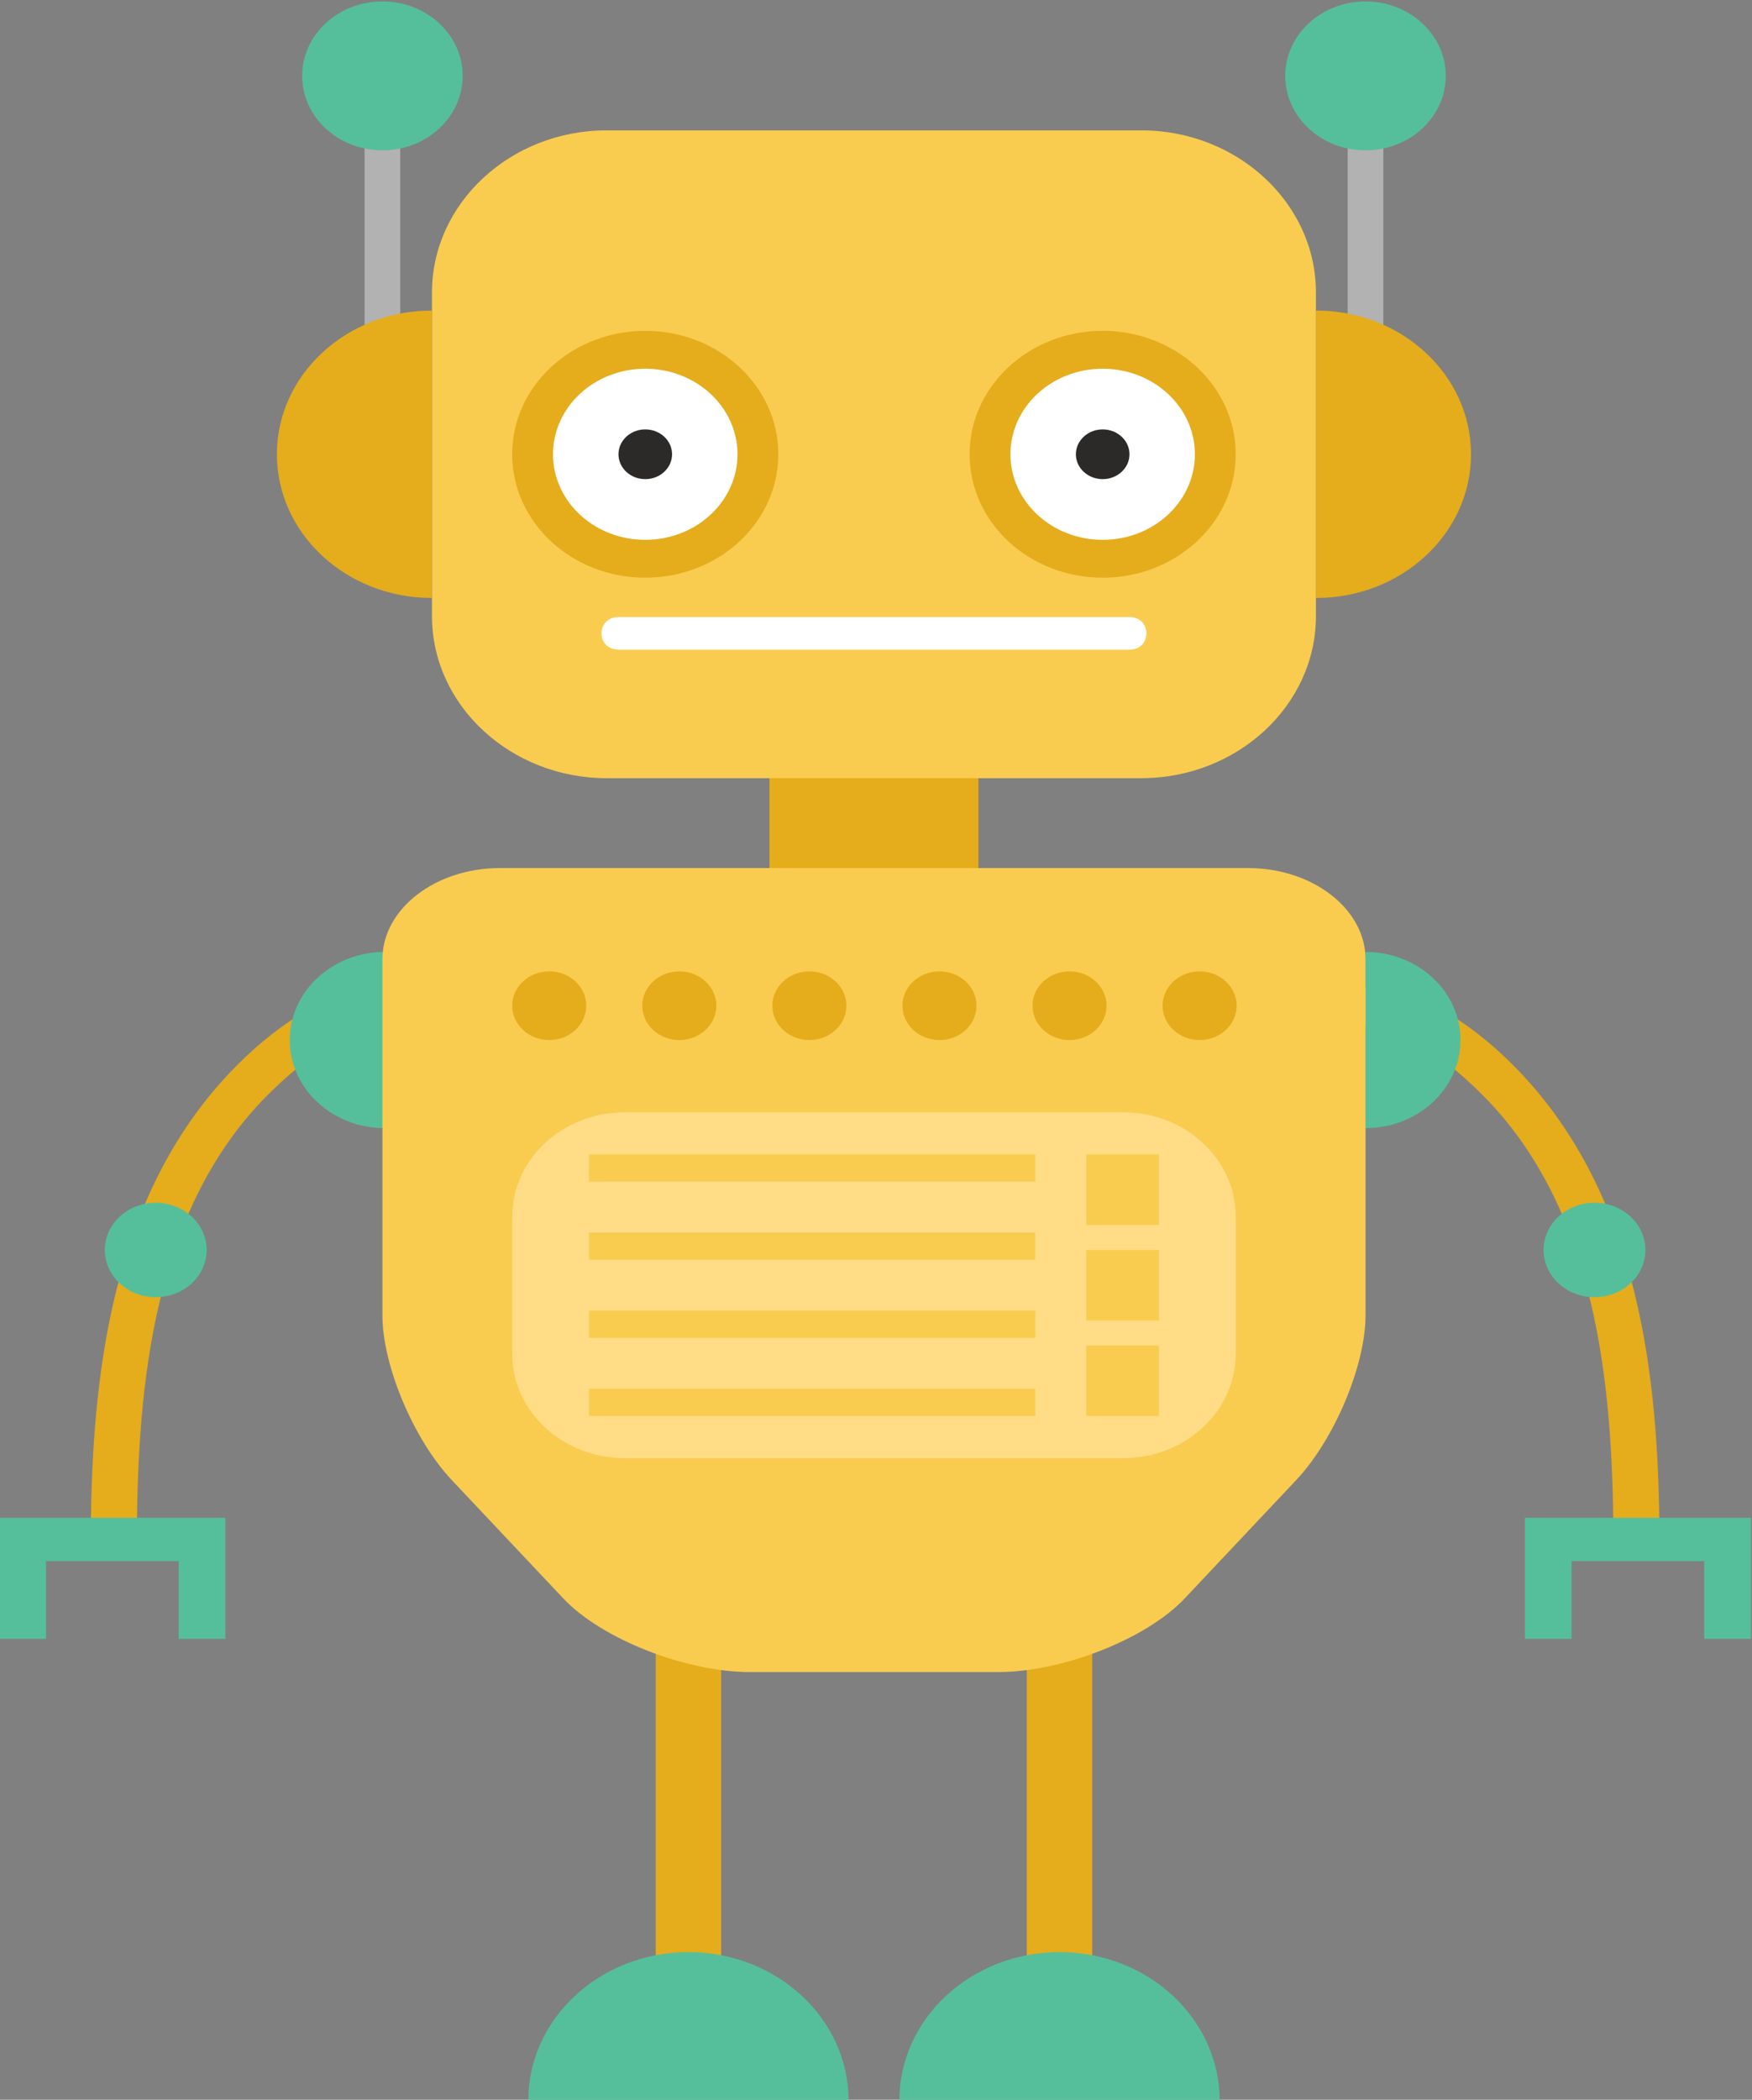 <?xml version="1.0" encoding="UTF-8" standalone="no"?>
<svg
   xmlns:dc="http://purl.org/dc/elements/1.1/"
   xmlns:cc="http://creativecommons.org/ns#"
   xmlns:rdf="http://www.w3.org/1999/02/22-rdf-syntax-ns#"
   xmlns:svg="http://www.w3.org/2000/svg"
   xmlns="http://www.w3.org/2000/svg"
   xmlns:sodipodi="http://sodipodi.sourceforge.net/DTD/sodipodi-0.dtd"
   xmlns:inkscape="http://www.inkscape.org/namespaces/inkscape"
   version="1.1"
   id="svg226"
   xml:space="preserve"
   width="179.473"
   height="214.983"
   viewBox="0 0 179.473 214.983"
   sodipodi:docname="robot1.svg"
   inkscape:version="1.0.1 (c497b03c, 2020-09-10)"><rect x="0" y="0" width="179.473" height="214.983" fill="#808080" stroke="none"/><defs
     id="defs230"><clipPath
       clipPathUnits="userSpaceOnUse"
       id="clipPath716"><path
         d="m 2941.42,1473.47 c -7.96,2.69 1.2,-1.23 7,-6.71 16.63,-15.73 27.79,-37.46 37.91,-59.61 55.88,-122.37 53.78,-275.22 52.43,-406.26 -0.43,-41.929 64.57,-41.902 65,0 1.51,147.15 -1.53,308.17 -63.87,444.67 -15.88,34.77 -42.62,77.52 -81.19,90.58 -39.81,13.5 -56.76,-49.29 -17.28,-62.67 z"
         id="path714" /></clipPath><clipPath
       clipPathUnits="userSpaceOnUse"
       id="clipPath740"><path
         d="m 2269.61,1473.47 c 7.96,2.69 -1.2,-1.23 -7,-6.71 -16.63,-15.73 -27.8,-37.46 -37.91,-59.61 -55.88,-122.37 -53.78,-275.22 -52.43,-406.26 0.43,-41.929 -64.57,-41.902 -65,0 -1.52,147.15 1.53,308.17 63.86,444.67 15.88,34.77 42.63,77.52 81.19,90.58 39.82,13.5 56.76,-49.29 17.29,-62.67 z"
         id="path738" /></clipPath></defs><sodipodi:namedview
     pagecolor="#ffffff"
     bordercolor="#666666"
     borderopacity="1"
     objecttolerance="10"
     gridtolerance="10"
     guidetolerance="10"
     inkscape:pageopacity="0"
     inkscape:pageshadow="2"
     inkscape:window-width="1210"
     inkscape:window-height="797"
     id="namedview228"
     showgrid="false"
     inkscape:zoom="0.89699997"
     inkscape:cx="137.52003"
     inkscape:cy="248.00976"
     inkscape:window-x="0"
     inkscape:window-y="23"
     inkscape:window-maximized="0"
     inkscape:current-layer="g234"
     inkscape:document-rotation="0"
     fit-margin-top="0"
     fit-margin-left="0"
     fit-margin-right="0"
     fit-margin-bottom="0"
     inkscape:pagecheckerboard="true" /><g
     id="g234"
     inkscape:groupmode="layer"
     inkscape:label="ink_ext_XXXXXX"
     transform="matrix(1.333,0,0,-1.333,-274.966,591.377)"><path
       d="m 235.774,364.916 c -3.583,-0.584 -6.695,-3.141 -8.958,-5.411 -8.82,-8.846 -9.942,-22.44 -10.021,-33.483 -0.015,-1.962 -3.555,-1.963 -3.541,0 0.084,11.715 1.517,25.185 10.258,34.775 2.72,2.986 6.771,6.312 11.322,7.053 2.231,0.363 3.183,-2.568 0.941,-2.934 v 0"
       style="fill:#e5ac1c;fill-opacity:1;fill-rule:nonzero;stroke:none;stroke-width:0.104"
       id="path380" /><path
       d="m 235.841,370.526 v -13.532 c -4.031,0 -7.297,3.03 -7.297,6.766 0,3.736 3.266,6.766 7.297,6.766"
       style="fill:#55bf9b;fill-opacity:1;fill-rule:nonzero;stroke:none;stroke-width:0.104"
       id="path382" /><path
       d="m 206.225,317.768 h 3.588 v 5.967 h 10.196 v -5.967 h 3.588 v 9.293 h -17.371 v -9.293"
       style="fill:#55bf9b;fill-opacity:1;fill-rule:nonzero;stroke:none;stroke-width:0.104"
       id="path384" /><path
       d="m 216.832,344.253 c 2.015,-0.722 4.279,0.205 5.06,2.073 0.779,1.869 -0.221,3.967 -2.237,4.691 -2.014,0.723 -4.278,-0.205 -5.058,-2.073 -0.781,-1.868 0.22,-3.967 2.235,-4.691"
       style="fill:#55bf9b;fill-opacity:1;fill-rule:nonzero;stroke:none;stroke-width:0.104"
       id="path386" /><path
       d="m 311.281,364.916 c 3.582,-0.584 6.695,-3.141 8.957,-5.411 8.82,-8.846 9.942,-22.44 10.022,-33.483 0.014,-1.962 3.554,-1.963 3.541,0 -0.084,11.715 -1.518,25.185 -10.258,34.775 -2.722,2.986 -6.771,6.312 -11.322,7.053 -2.232,0.363 -3.183,-2.568 -0.941,-2.934 v 0"
       style="fill:#e5ac1c;fill-opacity:1;fill-rule:nonzero;stroke:none;stroke-width:0.104"
       id="path388" /><path
       d="m 311.213,370.526 v -13.532 c 4.032,0 7.298,3.03 7.298,6.766 0,3.736 -3.266,6.766 -7.298,6.766"
       style="fill:#55bf9b;fill-opacity:1;fill-rule:nonzero;stroke:none;stroke-width:0.104"
       id="path390" /><path
       d="m 340.829,317.768 h -3.588 v 5.967 h -10.195 v -5.967 h -3.588 v 9.293 h 17.37 v -9.293"
       style="fill:#55bf9b;fill-opacity:1;fill-rule:nonzero;stroke:none;stroke-width:0.104"
       id="path392" /><path
       d="m 330.221,344.253 c -2.015,-0.722 -4.278,0.205 -5.059,2.073 -0.78,1.869 0.221,3.967 2.236,4.691 2.014,0.723 4.279,-0.205 5.059,-2.073 0.78,-1.868 -0.22,-3.967 -2.236,-4.691"
       style="fill:#55bf9b;fill-opacity:1;fill-rule:nonzero;stroke:none;stroke-width:0.104"
       id="path394" /><path
       d="m 261.695,283.782 h -5.029 v 36.11 h 5.029 v -36.11"
       style="fill:#e5ac1c;fill-opacity:1;fill-rule:nonzero;stroke:none;stroke-width:0.104"
       id="path396" /><path
       d="m 259.18,293.705 c -6.799,0 -12.308,-5.109 -12.308,-11.41 h 24.616 c 0,6.301 -5.511,11.41 -12.308,11.41"
       style="fill:#55bf9b;fill-opacity:1;fill-rule:nonzero;stroke:none;stroke-width:0.104"
       id="path398" /><path
       d="m 290.212,283.782 h -5.03 v 36.11 h 5.03 v -36.11"
       style="fill:#e5ac1c;fill-opacity:1;fill-rule:nonzero;stroke:none;stroke-width:0.104"
       id="path400" /><path
       d="m 287.697,293.705 c -6.798,0 -12.308,-5.109 -12.308,-11.41 h 24.614 c 0,6.301 -5.51,11.41 -12.307,11.41"
       style="fill:#55bf9b;fill-opacity:1;fill-rule:nonzero;stroke:none;stroke-width:0.104"
       id="path402" /><path
       d="m 281.469,371.613 h -16.062 v 12.839 h 16.062 v -12.839"
       style="fill:#e5ac1c;fill-opacity:1;fill-rule:nonzero;stroke:none;stroke-width:0.104"
       id="path404" /><path
       d="m 237.035,410.709 h -2.741 v 27.105 h 2.741 v -27.105"
       style="fill:#b2b2b2;fill-opacity:1;fill-rule:nonzero;stroke:none;stroke-width:0.104"
       id="path406" /><path
       d="m 241.832,437.814 c 0,-3.157 -2.761,-5.717 -6.167,-5.717 -3.406,0 -6.168,2.56 -6.168,5.717 0,3.158 2.761,5.718 6.168,5.718 3.405,0 6.167,-2.56 6.167,-5.718"
       style="fill:#55bf9b;fill-opacity:1;fill-rule:nonzero;stroke:none;stroke-width:0.104"
       id="path408" /><path
       d="m 239.461,419.79 c -6.576,0 -11.905,-4.942 -11.905,-11.038 0,-6.096 5.33,-11.038 11.905,-11.038 v 22.076"
       style="fill:#e5ac1c;fill-opacity:1;fill-rule:nonzero;stroke:none;stroke-width:0.104"
       id="path410" /><path
       d="m 309.843,410.709 h 2.741 v 27.105 h -2.741 v -27.105"
       style="fill:#b2b2b2;fill-opacity:1;fill-rule:nonzero;stroke:none;stroke-width:0.104"
       id="path412" /><path
       d="m 305.046,437.814 c 0,-3.157 2.76,-5.717 6.166,-5.717 3.408,0 6.168,2.56 6.168,5.717 0,3.158 -2.76,5.718 -6.168,5.718 -3.405,0 -6.166,-2.56 -6.166,-5.718"
       style="fill:#55bf9b;fill-opacity:1;fill-rule:nonzero;stroke:none;stroke-width:0.104"
       id="path414" /><path
       d="m 307.417,419.79 c 6.575,0 11.905,-4.942 11.905,-11.038 0,-6.096 -5.331,-11.038 -11.905,-11.038 v 22.076"
       style="fill:#e5ac1c;fill-opacity:1;fill-rule:nonzero;stroke:none;stroke-width:0.104"
       id="path416" /><path
       d="m 307.403,396.312 c 0,-6.841 -6.038,-12.439 -13.417,-12.439 h -41.093 c -7.383,0 -13.419,5.598 -13.419,12.439 v 24.88 c 0,6.842 6.036,12.439 13.419,12.439 h 41.093 c 7.378,0 13.417,-5.597 13.417,-12.439 v -24.88"
       style="fill:#f9cc4f;fill-opacity:1;fill-rule:nonzero;stroke:none;stroke-width:0.104"
       id="path418" /><path
       d="m 266.088,408.752 c 0,-5.235 -4.578,-9.478 -10.225,-9.478 -5.648,0 -10.226,4.243 -10.226,9.478 0,5.235 4.578,9.479 10.226,9.479 5.647,0 10.225,-4.244 10.225,-9.479"
       style="fill:#e5ac1c;fill-opacity:1;fill-rule:nonzero;stroke:none;stroke-width:0.104"
       id="path420" /><path
       d="m 262.951,408.752 c 0,-3.63 -3.175,-6.571 -7.088,-6.571 -3.916,0 -7.089,2.941 -7.089,6.571 0,3.629 3.173,6.571 7.089,6.571 3.913,0 7.088,-2.942 7.088,-6.571"
       style="fill:#ffffff;fill-opacity:1;fill-rule:nonzero;stroke:none;stroke-width:0.104"
       id="path422" /><path
       d="m 257.923,408.752 c 0,-1.054 -0.922,-1.91 -2.059,-1.91 -1.138,0 -2.059,0.856 -2.059,1.91 0,1.055 0.921,1.91 2.059,1.91 1.137,0 2.059,-0.855 2.059,-1.91"
       style="fill:#2b2a28;fill-opacity:1;fill-rule:nonzero;stroke:none;stroke-width:0.104"
       id="path424" /><path
       d="m 301.239,408.752 c 0,-5.235 -4.578,-9.478 -10.224,-9.478 -5.648,0 -10.226,4.243 -10.226,9.478 0,5.235 4.578,9.479 10.226,9.479 5.646,0 10.224,-4.244 10.224,-9.479"
       style="fill:#e5ac1c;fill-opacity:1;fill-rule:nonzero;stroke:none;stroke-width:0.104"
       id="path426" /><path
       d="m 298.102,408.752 c 0,-3.63 -3.173,-6.571 -7.087,-6.571 -3.916,0 -7.089,2.941 -7.089,6.571 0,3.629 3.173,6.571 7.089,6.571 3.913,0 7.087,-2.942 7.087,-6.571"
       style="fill:#ffffff;fill-opacity:1;fill-rule:nonzero;stroke:none;stroke-width:0.104"
       id="path428" /><path
       d="m 293.075,408.752 c 0,-1.054 -0.922,-1.91 -2.059,-1.91 -1.138,0 -2.06,0.856 -2.06,1.91 0,1.055 0.922,1.91 2.06,1.91 1.137,0 2.059,-0.855 2.059,-1.91"
       style="fill:#2b2a28;fill-opacity:1;fill-rule:nonzero;stroke:none;stroke-width:0.104"
       id="path430" /><path
       d="m 253.804,393.746 c 13.089,0 26.18,0 39.269,0 1.74,0 1.74,2.5 0,2.5 -13.09,0 -26.181,0 -39.269,0 -1.74,0 -1.74,-2.5 0,-2.5 v 0"
       style="fill:#ffffff;fill-opacity:1;fill-rule:nonzero;stroke:none;stroke-width:0.104"
       id="path432" /><path
       d="m 282.464,376.969 c -4.964,0 -13.087,0 -18.05,0 h -19.726 c -4.963,0 -9.024,-3.15 -9.024,-7 v -27.354 c 0,-3.851 2.398,-9.543 5.328,-12.651 l 8.577,-9.098 c 2.93,-3.108 9.388,-5.651 14.352,-5.651 h 0.494 c 4.963,0 13.085,0 18.05,0 h 0.496 c 4.962,0 11.421,2.543 14.351,5.651 l 8.576,9.098 c 2.93,3.108 5.327,8.8 5.327,12.651 v 27.354 c 0,3.85 -4.061,7 -9.024,7 h -19.725"
       style="fill:#f9cc4f;fill-opacity:1;fill-rule:nonzero;stroke:none;stroke-width:0.104"
       id="path434" /><path
       d="m 251.328,366.398 c 0,-1.456 -1.274,-2.638 -2.844,-2.638 -1.571,0 -2.846,1.182 -2.846,2.638 0,1.456 1.275,2.636 2.846,2.636 1.571,0 2.844,-1.18 2.844,-2.636"
       style="fill:#e5ac1c;fill-opacity:1;fill-rule:nonzero;stroke:none;stroke-width:0.104"
       id="path436" /><path
       d="m 261.324,366.398 c 0,-1.456 -1.273,-2.638 -2.844,-2.638 -1.571,0 -2.844,1.182 -2.844,2.638 0,1.456 1.274,2.636 2.844,2.636 1.572,0 2.844,-1.18 2.844,-2.636"
       style="fill:#e5ac1c;fill-opacity:1;fill-rule:nonzero;stroke:none;stroke-width:0.104"
       id="path438" /><path
       d="m 271.321,366.398 c 0,-1.456 -1.274,-2.638 -2.846,-2.638 -1.572,0 -2.844,1.182 -2.844,2.638 0,1.456 1.273,2.636 2.844,2.636 1.572,0 2.846,-1.18 2.846,-2.636"
       style="fill:#e5ac1c;fill-opacity:1;fill-rule:nonzero;stroke:none;stroke-width:0.104"
       id="path440" /><path
       d="m 281.317,366.398 c 0,-1.456 -1.274,-2.638 -2.843,-2.638 -1.573,0 -2.846,1.182 -2.846,2.638 0,1.456 1.273,2.636 2.846,2.636 1.569,0 2.843,-1.18 2.843,-2.636"
       style="fill:#e5ac1c;fill-opacity:1;fill-rule:nonzero;stroke:none;stroke-width:0.104"
       id="path442" /><path
       d="m 291.313,366.398 c 0,-1.456 -1.275,-2.638 -2.846,-2.638 -1.571,0 -2.843,1.182 -2.843,2.638 0,1.456 1.273,2.636 2.843,2.636 1.571,0 2.846,-1.18 2.846,-2.636"
       style="fill:#e5ac1c;fill-opacity:1;fill-rule:nonzero;stroke:none;stroke-width:0.104"
       id="path444" /><path
       d="m 301.31,366.398 c 0,-1.456 -1.274,-2.638 -2.844,-2.638 -1.573,0 -2.846,1.182 -2.846,2.638 0,1.456 1.273,2.636 2.846,2.636 1.571,0 2.844,-1.18 2.844,-2.636"
       style="fill:#e5ac1c;fill-opacity:1;fill-rule:nonzero;stroke:none;stroke-width:0.104"
       id="path446" /><path
       d="m 301.239,339.646 c 0,-4.401 -3.882,-8 -8.629,-8 h -38.343 c -4.745,0 -8.629,3.599 -8.629,8 v 10.565 c 0,4.4 3.884,8 8.629,8 h 38.343 c 4.747,0 8.629,-3.6 8.629,-8 v -10.565"
       style="fill:#ffdc85;fill-opacity:1;fill-rule:nonzero;stroke:none;stroke-width:0.104"
       id="path448" /><path
       d="m 285.839,352.886 h -34.297 v 2.085 h 34.297 v -2.085"
       style="fill:#f9cc4f;fill-opacity:1;fill-rule:nonzero;stroke:none;stroke-width:0.104"
       id="path450" /><path
       d="m 285.839,340.886 h -34.297 v 2.085 h 34.297 v -2.085"
       style="fill:#f9cc4f;fill-opacity:1;fill-rule:nonzero;stroke:none;stroke-width:0.104"
       id="path452" /><path
       d="m 285.839,346.886 h -34.297 v 2.085 h 34.297 v -2.085"
       style="fill:#f9cc4f;fill-opacity:1;fill-rule:nonzero;stroke:none;stroke-width:0.104"
       id="path454" /><path
       d="m 285.839,334.886 h -34.297 v 2.085 h 34.297 v -2.085"
       style="fill:#f9cc4f;fill-opacity:1;fill-rule:nonzero;stroke:none;stroke-width:0.104"
       id="path456" /><path
       d="m 295.336,349.557 h -5.574 v 5.414 h 5.574 v -5.414"
       style="fill:#f9cc4f;fill-opacity:1;fill-rule:nonzero;stroke:none;stroke-width:0.104"
       id="path458" /><path
       d="m 295.336,342.221 h -5.574 v 5.414 h 5.574 v -5.414"
       style="fill:#f9cc4f;fill-opacity:1;fill-rule:nonzero;stroke:none;stroke-width:0.104"
       id="path460" /><path
       d="m 295.336,334.886 h -5.574 v 5.414 h 5.574 v -5.414"
       style="fill:#f9cc4f;fill-opacity:1;fill-rule:nonzero;stroke:none;stroke-width:0.104"
       id="path462" /></g></svg>
